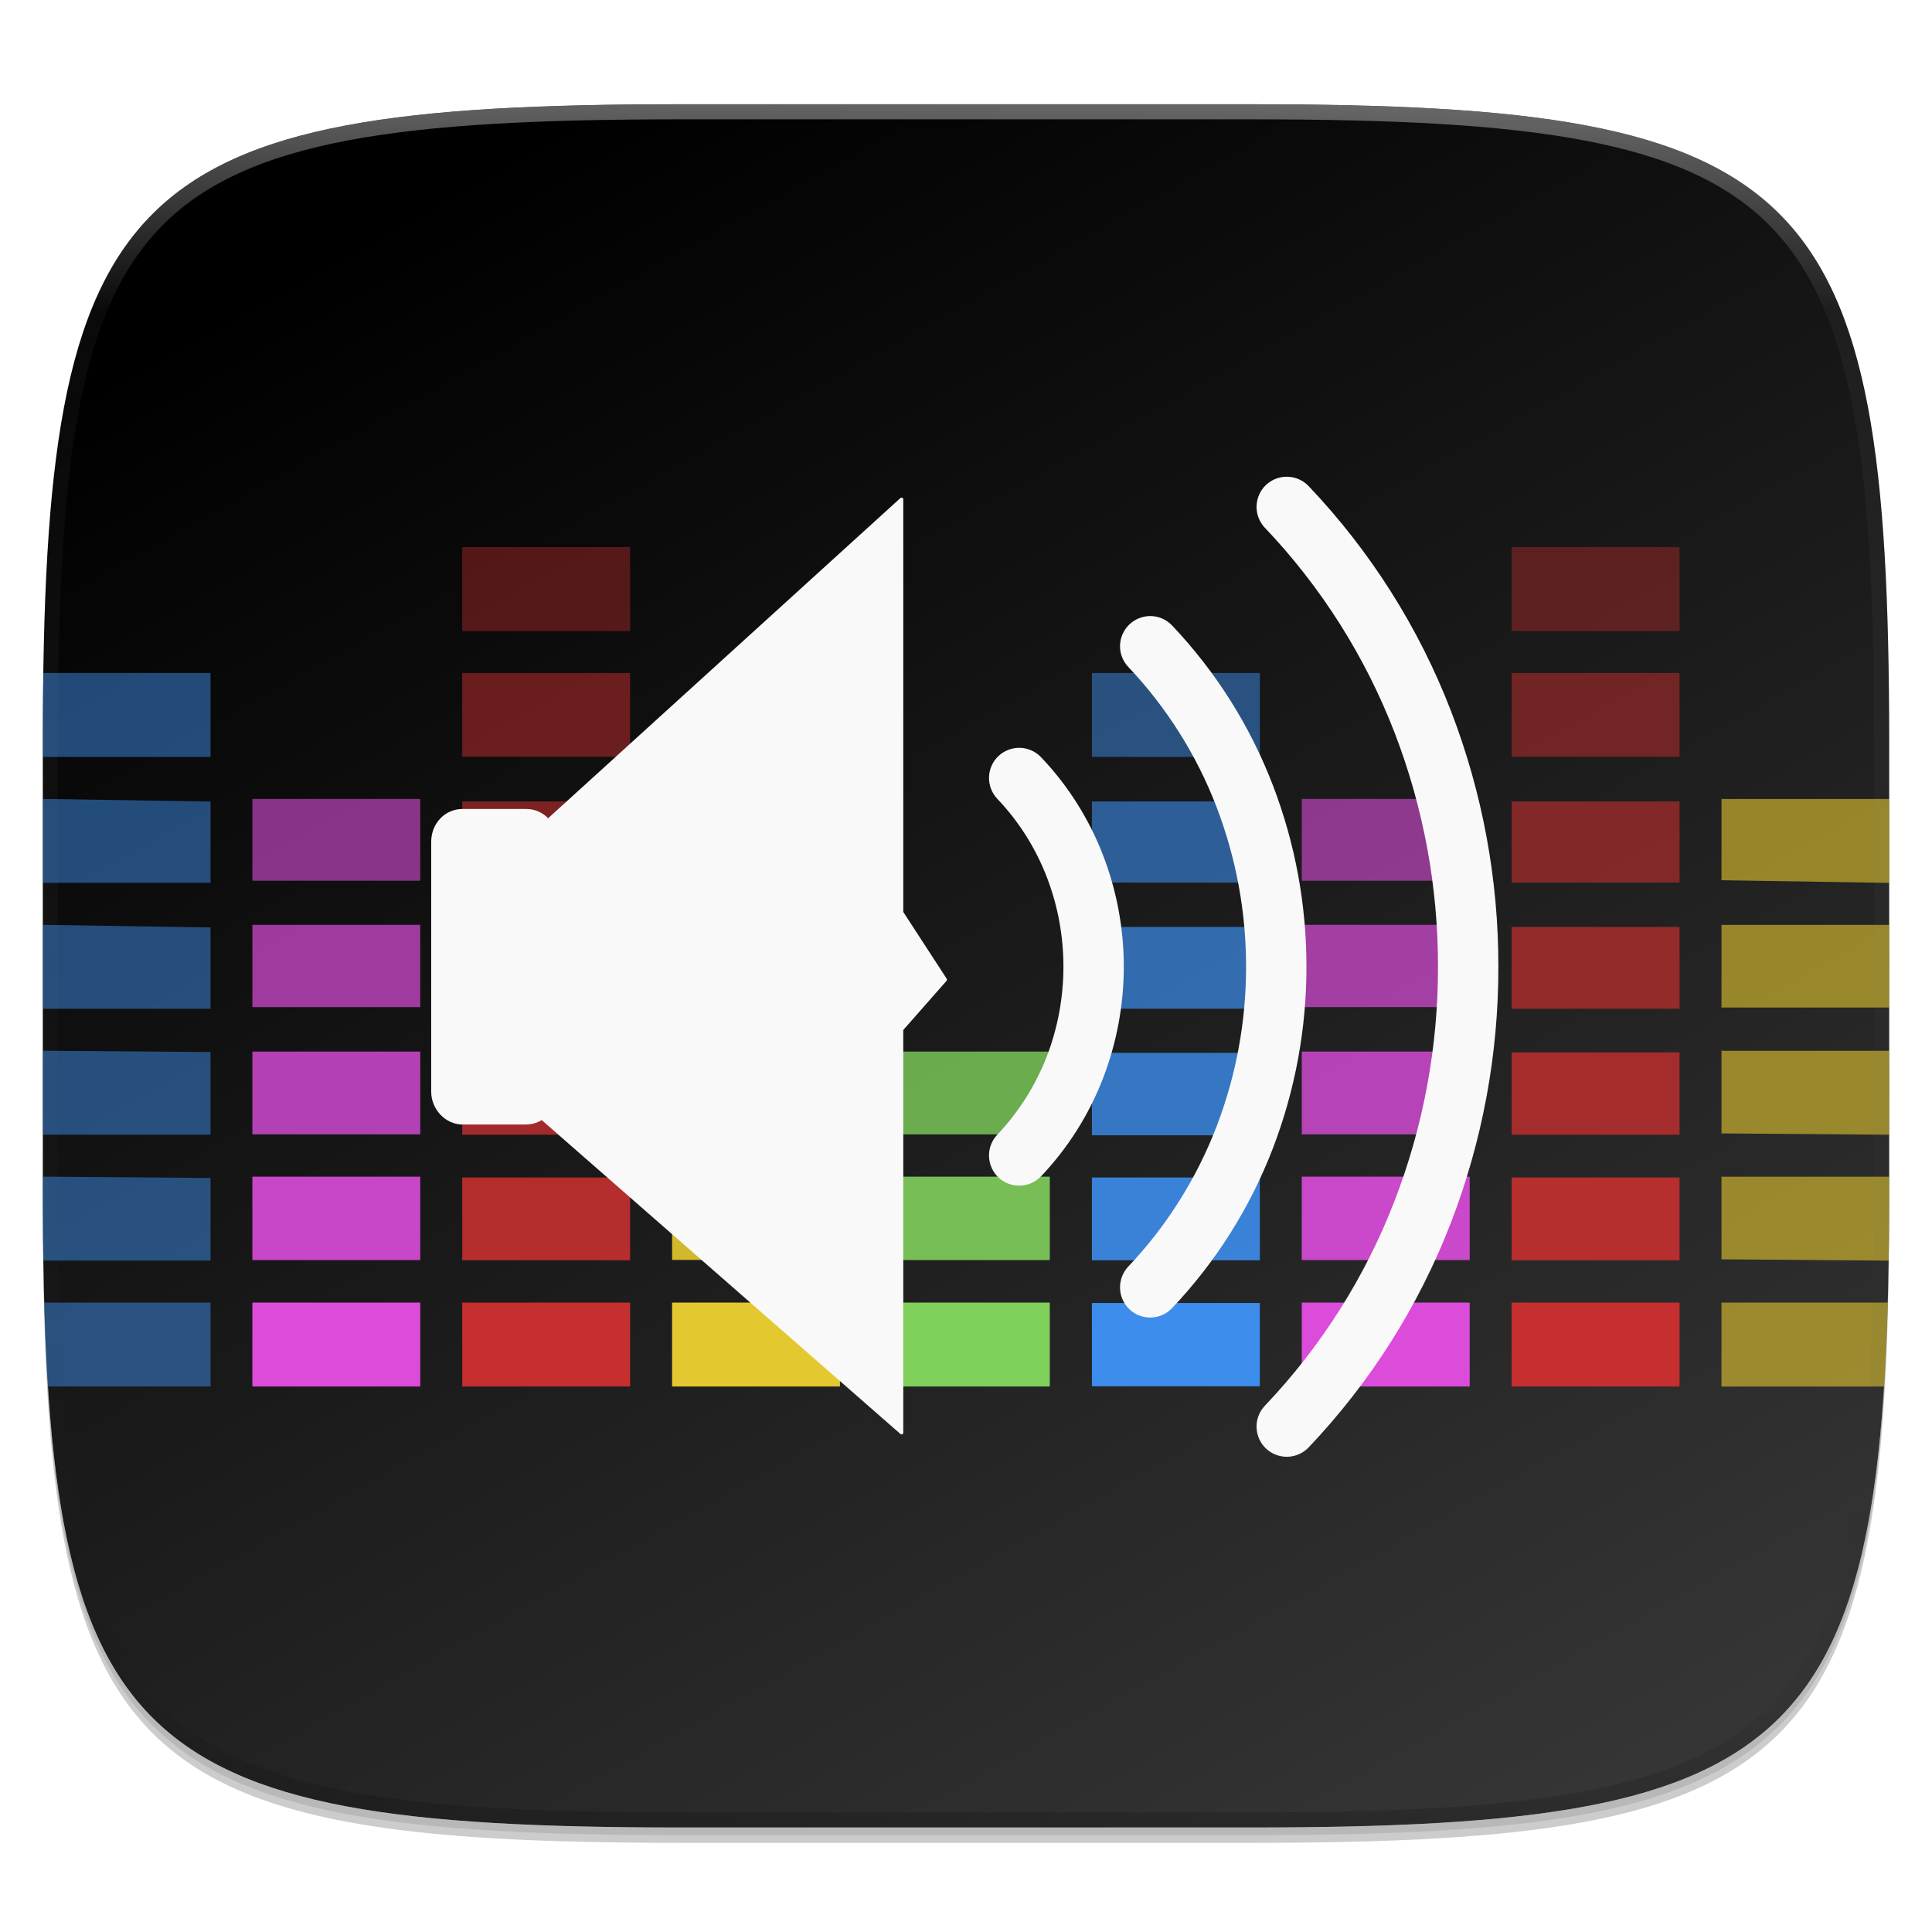 <?xml version="1.0" standalone="no"?><!-- Generator: Gravit.io --><svg xmlns="http://www.w3.org/2000/svg" xmlns:xlink="http://www.w3.org/1999/xlink" style="isolation:isolate" viewBox="0 0 256 256" width="256" height="256"><defs><clipPath id="_clipPath_9zoNwYfHKcLy36C7JNplgGsbrOAsj6it"><rect width="256" height="256"/></clipPath></defs><g clip-path="url(#_clipPath_9zoNwYfHKcLy36C7JNplgGsbrOAsj6it)"><rect width="256" height="256" style="fill:rgba(0,0,0,0)"/><g id="icon"><g id="drop shadow"><defs><filter id="IGTcSCTHtdap0v0B27fKPsRfTOWIlPlT" x="-200%" y="-200%" width="400%" height="400%"><feGaussianBlur xmlns="http://www.w3.org/2000/svg" stdDeviation="2.32"/></filter></defs><g opacity="0.2" filter="url(#IGTcSCTHtdap0v0B27fKPsRfTOWIlPlT)"><path d=" M 165.685 15.849 C 239.741 15.849 250.325 26.407 250.325 100.394 L 250.325 159.645 C 250.325 233.632 239.741 244.189 165.685 244.189 L 90.315 244.189 C 16.259 244.189 5.675 233.632 5.675 159.645 L 5.675 100.394 C 5.675 26.407 16.259 15.849 90.315 15.849 L 165.685 15.849 Z " fill="rgb(0,0,0)"/></g><defs><filter id="IM4LdVexaAq3jWb3H0k1Ox1dIdMaSlyh" x="-200%" y="-200%" width="400%" height="400%"><feGaussianBlur xmlns="http://www.w3.org/2000/svg" stdDeviation="1.16"/></filter></defs><g opacity="0.1" filter="url(#IM4LdVexaAq3jWb3H0k1Ox1dIdMaSlyh)"><path d=" M 165.685 14.83 C 239.741 14.83 250.325 25.387 250.325 99.374 L 250.325 158.626 C 250.325 232.612 239.741 243.17 165.685 243.17 L 90.315 243.17 C 16.259 243.17 5.675 232.612 5.675 158.626 L 5.675 99.374 C 5.675 25.387 16.259 14.83 90.315 14.83 L 165.685 14.83 Z " fill="rgb(0,0,0)"/></g></g><path d=" M 165.685 13.811 C 239.741 13.811 250.325 24.368 250.325 98.355 L 250.325 157.606 C 250.325 231.593 239.741 242.151 165.685 242.151 L 90.315 242.151 C 16.259 242.151 5.675 231.593 5.675 157.606 L 5.675 98.355 C 5.675 24.368 16.259 13.811 90.315 13.811 L 165.685 13.811 Z " fill="rgb(255,255,255)"/><clipPath id="_clipPath_gFbTE9akEIIeAS6RdxgJuMA8VYLe4ceA"><path d=" M 165.685 13.811 C 239.741 13.811 250.325 24.368 250.325 98.355 L 250.325 157.606 C 250.325 231.593 239.741 242.151 165.685 242.151 L 90.315 242.151 C 16.259 242.151 5.675 231.593 5.675 157.606 L 5.675 98.355 C 5.675 24.368 16.259 13.811 90.315 13.811 L 165.685 13.811 Z " fill="rgb(255,255,255)"/></clipPath><g clip-path="url(#_clipPath_gFbTE9akEIIeAS6RdxgJuMA8VYLe4ceA)"><linearGradient id="_lgradient_128" x1="89.785%" y1="96.139%" x2="31.879%" y2="-0.355%"><stop offset="2.174%" stop-opacity="1" style="stop-color:rgb(53,53,53)"/><stop offset="100%" stop-opacity="1" style="stop-color:rgb(0,0,0)"/></linearGradient><path d=" M 165.685 13.811 C 239.741 13.811 250.325 24.368 250.325 98.355 L 250.325 157.606 C 250.325 231.593 239.741 242.151 165.685 242.151 L 90.315 242.151 C 16.259 242.151 5.675 231.593 5.675 157.606 L 5.675 98.355 C 5.675 24.368 16.259 13.811 90.315 13.811 L 165.685 13.811 Z " fill="url(#_lgradient_128)"/><g id="Group"><path d=" M 89.182 172.597 L 111.188 172.597 C 111.255 172.597 111.299 172.619 111.299 172.619 L 111.299 183.697 C 111.299 183.697 111.255 183.72 111.188 183.72 L 89.182 183.72 C 89.115 183.72 89.054 183.697 89.054 183.697 L 89.054 172.619 C 89.054 172.619 89.121 172.597 89.182 172.597 Z " fill="rgb(228,200,47)"/><path d=" M 89.182 155.824 L 111.188 155.824 C 111.255 155.824 111.299 155.846 111.299 155.846 L 111.299 166.924 C 111.299 166.924 111.255 166.946 111.188 166.946 L 89.182 166.946 C 89.115 166.946 89.054 166.924 89.054 166.924 L 89.054 155.846 C 89.054 155.846 89.121 155.824 89.182 155.824 Z " fill="rgb(228,200,47)" fill-opacity="0.902"/><path d=" M 89.182 139.34 L 111.188 139.34 C 111.255 139.34 111.299 139.34 111.299 139.362 L 111.299 150.29 C 111.299 150.312 111.255 150.312 111.188 150.312 L 89.182 150.312 C 89.115 150.312 89.054 150.312 89.054 150.29 L 89.054 139.362 C 89.054 139.34 89.121 139.34 89.182 139.34 Z " fill="rgb(228,200,47)" fill-opacity="0.8"/><path d=" M 89.182 122.545 L 111.188 122.545 C 111.255 122.545 111.299 122.567 111.299 122.567 L 111.299 133.428 C 111.299 133.428 111.255 133.45 111.188 133.45 L 89.182 133.45 C 89.115 133.45 89.054 133.428 89.054 133.428 L 89.054 122.567 C 89.054 122.567 89.121 122.545 89.182 122.545 Z " fill="rgb(228,200,47)" fill-opacity="0.702"/><path d=" M 89.182 105.86 L 111.188 105.86 C 111.255 105.86 111.299 105.86 111.299 105.883 L 111.299 116.677 C 111.299 116.677 111.255 116.7 111.188 116.7 L 89.182 116.7 C 89.115 116.7 89.054 116.677 89.054 116.677 L 89.054 105.883 C 89.054 105.86 89.121 105.86 89.182 105.86 Z " fill="rgb(228,200,47)" fill-opacity="0.6"/><path d=" M 144.795 172.652 L 166.824 172.652 C 166.891 172.652 166.935 172.652 166.935 172.675 L 166.935 183.669 C 166.935 183.669 166.891 183.692 166.824 183.692 L 144.795 183.692 C 144.729 183.692 144.684 183.669 144.684 183.669 L 144.684 172.675 C 144.684 172.652 144.729 172.652 144.795 172.652 Z " fill="rgb(61,141,236)"/><path d=" M 144.795 156.024 L 166.824 156.024 C 166.891 156.024 166.935 156.046 166.935 156.046 L 166.935 166.974 C 166.935 166.997 166.891 166.997 166.824 166.997 L 144.795 166.997 C 144.729 166.997 144.684 166.997 144.684 166.974 L 144.684 156.046 C 144.684 156.046 144.729 156.024 144.795 156.024 Z " fill="rgb(61,141,236)" fill-opacity="0.902"/><path d=" M 144.795 139.507 L 166.824 139.507 C 166.891 139.507 166.935 139.529 166.935 139.529 L 166.935 150.413 C 166.935 150.413 166.891 150.435 166.824 150.435 L 144.795 150.435 C 144.729 150.435 144.684 150.413 144.684 150.413 L 144.684 139.529 C 144.684 139.529 144.729 139.507 144.795 139.507 Z " fill="rgb(61,141,236)" fill-opacity="0.8"/><path d=" M 144.795 122.823 L 166.824 122.823 C 166.891 122.823 166.935 122.823 166.935 122.845 L 166.935 133.639 C 166.935 133.639 166.891 133.662 166.824 133.662 L 144.795 133.662 C 144.729 133.662 144.684 133.639 144.684 133.639 L 144.684 122.845 C 144.684 122.823 144.729 122.823 144.795 122.823 Z " fill="rgb(61,141,236)" fill-opacity="0.702"/><path d=" M 144.795 106.194 L 166.824 106.194 C 166.891 106.194 166.935 106.216 166.935 106.216 L 166.935 116.928 C 166.935 116.95 166.891 116.95 166.824 116.95 L 144.795 116.95 C 144.729 116.95 144.684 116.95 144.684 116.928 L 144.684 106.216 C 144.684 106.216 144.729 106.194 144.795 106.194 Z " fill="rgb(61,141,236)" fill-opacity="0.6"/><path d=" M 144.795 89.176 L 166.824 89.176 C 166.891 89.176 166.935 89.199 166.935 89.199 L 166.935 100.277 C 166.935 100.299 166.891 100.299 166.824 100.299 L 144.795 100.299 C 144.729 100.299 144.684 100.299 144.684 100.277 L 144.684 89.199 C 144.684 89.199 144.729 89.176 144.795 89.176 Z " fill="rgb(61,141,236)" fill-opacity="0.502"/><path d=" M 172.602 172.597 L 194.631 172.597 C 194.697 172.597 194.742 172.619 194.742 172.619 L 194.742 183.697 C 194.742 183.697 194.697 183.72 194.631 183.72 L 172.602 183.72 C 172.535 183.72 172.491 183.697 172.491 183.697 L 172.491 172.619 C 172.491 172.619 172.535 172.597 172.602 172.597 Z " fill="rgb(219,76,219)"/><path d=" M 172.602 155.913 L 194.631 155.913 C 194.697 155.913 194.742 155.913 194.742 155.935 L 194.742 166.946 C 194.742 166.946 194.697 166.969 194.631 166.969 L 172.602 166.969 C 172.535 166.969 172.491 166.946 172.491 166.946 L 172.491 155.935 C 172.491 155.913 172.535 155.913 172.602 155.913 Z " fill="rgb(219,76,219)" fill-opacity="0.902"/><path d=" M 172.602 139.34 L 194.631 139.34 C 194.697 139.34 194.742 139.34 194.742 139.362 L 194.742 150.29 C 194.742 150.312 194.697 150.312 194.631 150.312 L 172.602 150.312 C 172.535 150.312 172.491 150.312 172.491 150.29 L 172.491 139.362 C 172.491 139.34 172.535 139.34 172.602 139.34 Z " fill="rgb(219,76,219)" fill-opacity="0.8"/><path d=" M 172.602 122.545 L 194.631 122.545 C 194.697 122.545 194.742 122.567 194.742 122.567 L 194.742 133.428 C 194.742 133.428 194.697 133.45 194.631 133.45 L 172.602 133.45 C 172.535 133.45 172.491 133.428 172.491 133.428 L 172.491 122.567 C 172.491 122.567 172.535 122.545 172.602 122.545 Z " fill="rgb(219,76,219)" fill-opacity="0.702"/><path d=" M 172.602 105.86 L 194.631 105.86 C 194.697 105.86 194.742 105.86 194.742 105.883 L 194.742 116.677 C 194.742 116.677 194.697 116.7 194.631 116.7 L 172.602 116.7 C 172.535 116.7 172.491 116.677 172.491 116.677 L 172.491 105.883 C 172.491 105.86 172.535 105.86 172.602 105.86 Z " fill="rgb(219,76,219)" fill-opacity="0.6"/><path d=" M 116.988 172.597 L 138.995 172.597 C 139.062 172.597 139.106 172.619 139.106 172.619 L 139.106 183.697 C 139.106 183.697 139.062 183.72 138.995 183.72 L 116.988 183.72 C 116.922 183.72 116.861 183.697 116.861 183.697 L 116.861 172.619 C 116.861 172.619 116.927 172.597 116.988 172.597 Z " fill="rgb(127,207,91)"/><path d=" M 116.988 155.913 L 138.995 155.913 C 139.062 155.913 139.106 155.913 139.106 155.935 L 139.106 166.946 C 139.106 166.946 139.062 166.969 138.995 166.969 L 116.988 166.969 C 116.922 166.969 116.861 166.946 116.861 166.946 L 116.861 155.935 C 116.861 155.913 116.927 155.913 116.988 155.913 Z " fill="rgb(127,207,91)" fill-opacity="0.902"/><path d=" M 116.988 139.34 L 138.995 139.34 C 139.062 139.34 139.106 139.34 139.106 139.362 L 139.106 150.29 C 139.106 150.312 139.062 150.312 138.995 150.312 L 116.988 150.312 C 116.922 150.312 116.861 150.312 116.861 150.29 L 116.861 139.362 C 116.861 139.34 116.927 139.34 116.988 139.34 Z " fill="rgb(127,207,91)" fill-opacity="0.8"/><path d=" M 61.375 172.597 L 83.381 172.597 C 83.448 172.597 83.492 172.619 83.492 172.619 L 83.492 183.697 C 83.492 183.697 83.448 183.72 83.381 183.72 L 61.375 183.72 C 61.308 183.72 61.247 183.697 61.247 183.697 L 61.247 172.619 C 61.247 172.619 61.314 172.597 61.375 172.597 Z " fill="rgb(197,47,47)"/><path d=" M 61.375 156.024 L 83.381 156.024 C 83.448 156.024 83.492 156.046 83.492 156.046 L 83.492 166.997 C 83.492 166.997 83.448 166.997 83.381 166.997 L 61.375 166.997 C 61.308 166.997 61.247 166.997 61.247 166.997 L 61.247 156.046 C 61.247 156.046 61.314 156.024 61.375 156.024 Z " fill="rgb(197,47,47)" fill-opacity="0.902"/><path d=" M 61.375 139.451 L 83.381 139.451 C 83.448 139.451 83.492 139.451 83.492 139.451 L 83.492 150.335 C 83.492 150.357 83.448 150.357 83.381 150.357 L 61.375 150.357 C 61.308 150.357 61.247 150.357 61.247 150.335 L 61.247 139.451 C 61.247 139.451 61.314 139.451 61.375 139.451 Z " fill="rgb(197,47,47)" fill-opacity="0.8"/><path d=" M 61.375 122.823 L 83.381 122.823 C 83.448 122.823 83.492 122.823 83.492 122.845 L 83.492 133.639 C 83.492 133.639 83.448 133.662 83.381 133.662 L 61.375 133.662 C 61.308 133.662 61.247 133.639 61.247 133.639 L 61.247 122.845 C 61.247 122.823 61.314 122.823 61.375 122.823 Z " fill="rgb(197,47,47)" fill-opacity="0.702"/><path d=" M 61.375 106.194 L 83.381 106.194 C 83.448 106.194 83.492 106.216 83.492 106.216 L 83.492 116.95 C 83.492 116.95 83.448 116.95 83.381 116.95 L 61.375 116.95 C 61.308 116.95 61.247 116.95 61.247 116.95 L 61.247 106.216 C 61.247 106.216 61.314 106.194 61.375 106.194 Z " fill="rgb(197,47,47)" fill-opacity="0.6"/><path d=" M 61.375 89.176 L 83.381 89.176 C 83.448 89.176 83.492 89.176 83.492 89.199 L 83.492 100.255 C 83.492 100.277 83.448 100.277 83.381 100.277 L 61.375 100.277 C 61.308 100.277 61.247 100.277 61.247 100.255 L 61.247 89.199 C 61.247 89.176 61.314 89.176 61.375 89.176 Z " fill="rgb(197,47,47)" fill-opacity="0.502"/><path d=" M 61.375 72.492 L 83.381 72.492 C 83.448 72.492 83.492 72.514 83.492 72.514 L 83.492 83.593 C 83.492 83.593 83.448 83.615 83.381 83.615 L 61.375 83.615 C 61.308 83.615 61.247 83.593 61.247 83.593 L 61.247 72.514 C 61.247 72.514 61.314 72.492 61.375 72.492 Z " fill="rgb(197,47,47)" fill-opacity="0.4"/><path d=" M 33.568 172.597 L 55.574 172.597 C 55.641 172.597 55.686 172.619 55.686 172.619 L 55.686 183.697 C 55.686 183.697 55.641 183.72 55.574 183.72 L 33.568 183.72 C 33.501 183.72 33.44 183.697 33.44 183.697 L 33.44 172.619 C 33.44 172.619 33.507 172.597 33.568 172.597 Z " fill="rgb(219,76,219)"/><path d=" M 33.568 155.913 L 55.574 155.913 C 55.641 155.913 55.686 155.913 55.686 155.935 L 55.686 166.946 C 55.686 166.946 55.641 166.969 55.574 166.969 L 33.568 166.969 C 33.501 166.969 33.44 166.946 33.44 166.946 L 33.44 155.935 C 33.44 155.913 33.507 155.913 33.568 155.913 Z " fill="rgb(219,76,219)" fill-opacity="0.902"/><path d=" M 33.568 139.34 L 55.574 139.34 C 55.641 139.34 55.686 139.34 55.686 139.362 L 55.686 150.29 C 55.686 150.312 55.641 150.312 55.574 150.312 L 33.568 150.312 C 33.501 150.312 33.44 150.312 33.44 150.29 L 33.44 139.362 C 33.44 139.34 33.507 139.34 33.568 139.34 Z " fill="rgb(219,76,219)" fill-opacity="0.8"/><path d=" M 33.568 122.545 L 55.574 122.545 C 55.641 122.545 55.686 122.567 55.686 122.567 L 55.686 133.428 C 55.686 133.428 55.641 133.45 55.574 133.45 L 33.568 133.45 C 33.501 133.45 33.44 133.428 33.44 133.428 L 33.44 122.567 C 33.44 122.567 33.507 122.545 33.568 122.545 Z " fill="rgb(219,76,219)" fill-opacity="0.702"/><path d=" M 33.568 105.86 L 55.574 105.86 C 55.641 105.86 55.686 105.86 55.686 105.883 L 55.686 116.677 C 55.686 116.677 55.641 116.7 55.574 116.7 L 33.568 116.7 C 33.501 116.7 33.44 116.677 33.44 116.677 L 33.44 105.883 C 33.44 105.86 33.507 105.86 33.568 105.86 Z " fill="rgb(219,76,219)" fill-opacity="0.6"/><path d=" M 5.65 89.176 L 5.65 100.299 L 27.723 100.299 C 27.79 100.299 27.895 100.299 27.895 100.299 L 27.895 89.176 C 27.895 89.154 27.784 89.176 27.723 89.176 M 5.65 105.86 L 5.65 116.983 L 27.723 116.983 C 27.79 116.983 27.895 116.983 27.895 116.983 L 27.895 106.205 C 27.895 106.183 27.784 106.205 27.723 106.205 M 5.65 122.545 C 5.65 128.106 5.65 129.624 5.65 133.667 L 27.723 133.667 C 27.79 133.667 27.895 133.667 27.895 133.667 L 27.895 122.889 C 27.895 122.867 27.784 122.889 27.723 122.889 M 5.65 139.229 C 5.65 142.988 5.65 147.181 5.65 150.351 L 27.723 150.351 C 27.79 150.351 27.895 150.351 27.895 150.351 L 27.895 139.401 C 27.895 139.379 27.784 139.401 27.723 139.401 M 5.65 155.913 C 5.65 161.474 5.65 163.687 5.65 167.035 L 27.723 167.035 C 27.79 167.035 27.895 167.035 27.895 167.035 L 27.895 156.085 C 27.895 156.063 27.784 156.085 27.723 156.085 M 5.65 172.597 C 5.65 176.401 5.65 179.832 5.65 183.72 L 27.723 183.72 C 27.79 183.72 27.895 183.72 27.895 183.72 L 27.895 172.597 C 27.895 172.575 27.784 172.597 27.723 172.597" fill="rgb(61,141,236)" fill-opacity="0.502"/><path d=" M 200.409 172.597 L 222.438 172.597 C 222.504 172.597 222.549 172.619 222.549 172.619 L 222.549 183.697 C 222.549 183.697 222.504 183.72 222.438 183.72 L 200.409 183.72 C 200.342 183.72 200.298 183.697 200.298 183.697 L 200.298 172.619 C 200.298 172.619 200.342 172.597 200.409 172.597 Z " fill="rgb(197,47,47)"/><path d=" M 200.409 156.024 L 222.438 156.024 C 222.504 156.024 222.549 156.046 222.549 156.046 L 222.549 166.997 C 222.549 166.997 222.504 166.997 222.438 166.997 L 200.409 166.997 C 200.342 166.997 200.298 166.997 200.298 166.997 L 200.298 156.046 C 200.298 156.046 200.342 156.024 200.409 156.024 Z " fill="rgb(197,47,47)" fill-opacity="0.902"/><path d=" M 200.409 139.451 L 222.438 139.451 C 222.504 139.451 222.549 139.451 222.549 139.451 L 222.549 150.335 C 222.549 150.357 222.504 150.357 222.438 150.357 L 200.409 150.357 C 200.342 150.357 200.298 150.357 200.298 150.335 L 200.298 139.451 C 200.298 139.451 200.342 139.451 200.409 139.451 Z " fill="rgb(197,47,47)" fill-opacity="0.8"/><path d=" M 200.409 122.823 L 222.438 122.823 C 222.504 122.823 222.549 122.823 222.549 122.845 L 222.549 133.639 C 222.549 133.639 222.504 133.662 222.438 133.662 L 200.409 133.662 C 200.342 133.662 200.298 133.639 200.298 133.639 L 200.298 122.845 C 200.298 122.823 200.342 122.823 200.409 122.823 Z " fill="rgb(197,47,47)" fill-opacity="0.702"/><path d=" M 200.409 106.194 L 222.438 106.194 C 222.504 106.194 222.549 106.216 222.549 106.216 L 222.549 116.95 C 222.549 116.95 222.504 116.95 222.438 116.95 L 200.409 116.95 C 200.342 116.95 200.298 116.95 200.298 116.95 L 200.298 106.216 C 200.298 106.216 200.342 106.194 200.409 106.194 Z " fill="rgb(197,47,47)" fill-opacity="0.6"/><path d=" M 200.409 89.176 L 222.438 89.176 C 222.504 89.176 222.549 89.176 222.549 89.199 L 222.549 100.255 C 222.549 100.277 222.504 100.277 222.438 100.277 L 200.409 100.277 C 200.342 100.277 200.298 100.277 200.298 100.255 L 200.298 89.199 C 200.298 89.176 200.342 89.176 200.409 89.176 Z " fill="rgb(197,47,47)" fill-opacity="0.502"/><path d=" M 200.409 72.492 L 222.438 72.492 C 222.504 72.492 222.549 72.514 222.549 72.514 L 222.549 83.593 C 222.549 83.593 222.504 83.615 222.438 83.615 L 200.409 83.615 C 200.342 83.615 200.298 83.593 200.298 83.593 L 200.298 72.514 C 200.298 72.514 200.342 72.492 200.409 72.492 Z " fill="rgb(197,47,47)" fill-opacity="0.4"/><path d=" M 61.29 107.506 L 69.724 107.506 C 71.852 107.506 73.547 109.24 73.547 111.566 L 73.547 144.651 C 73.547 146.779 71.852 148.691 69.724 148.691 L 61.29 148.691 C 59.162 148.691 57.447 146.779 57.447 144.651 L 57.447 111.566 C 57.447 109.24 59.162 107.506 61.29 107.506 Z " fill="rgb(249,249,249)" vector-effect="non-scaling-stroke" stroke-width="0.624" stroke="rgb(249,249,249)" stroke-linejoin="miter" stroke-linecap="butt" stroke-miterlimit="4"/><path d=" M 71.892 109.398 L 119.461 66.164 L 119.461 120.906 L 125.254 129.813 L 119.461 136.395 L 119.461 189.836 L 71.714 148.06" fill="rgb(249,249,249)" vector-effect="non-scaling-stroke" stroke-width="0.454" stroke="rgb(249,249,249)" stroke-linejoin="round" stroke-linecap="round" stroke-miterlimit="4"/><path d=" M 132.15 105.85 C 131.42 105.08 131.02 104.05 131.05 102.99 C 131.08 101.93 131.52 100.92 132.29 100.19 C 133.06 99.46 134.09 99.07 135.15 99.09 C 136.21 99.12 137.22 99.57 137.95 100.34 C 141.52 104.09 144.31 108.51 146.17 113.35 C 147.98 118.05 148.91 123.05 148.91 128.09 C 148.91 133.13 147.98 138.13 146.17 142.84 C 144.31 147.68 141.52 152.1 137.95 155.86 C 137.22 156.63 136.21 157.08 135.15 157.1 C 134.09 157.13 133.06 156.74 132.29 156.01 C 131.52 155.28 131.08 154.27 131.05 153.21 C 131.02 152.15 131.42 151.12 132.15 150.35 C 134.99 147.35 137.22 143.82 138.71 139.97 C 140.17 136.18 140.91 132.15 140.91 128.09 C 140.91 124.03 140.17 120.01 138.71 116.22 C 137.22 112.37 135 108.84 132.15 105.85 Z " fill="rgb(249,249,249)"/><path d=" M 149.51 88.38 C 148.78 87.61 148.38 86.59 148.41 85.53 C 148.44 84.47 148.89 83.46 149.66 82.73 C 150.43 82 151.46 81.61 152.52 81.63 C 153.58 81.66 154.58 82.11 155.31 82.88 C 161.11 89 165.65 96.2 168.67 104.07 C 171.61 111.74 173.12 119.88 173.11 128.1 C 173.12 136.32 171.61 144.47 168.67 152.14 C 165.65 160.01 161.11 167.21 155.31 173.33 C 154.58 174.1 153.58 174.55 152.52 174.58 C 151.46 174.61 150.43 174.22 149.66 173.49 C 148.89 172.76 148.44 171.75 148.41 170.69 C 148.38 169.63 148.78 168.6 149.5 167.83 C 154.58 162.47 158.55 156.17 161.2 149.27 C 163.79 142.52 165.12 135.34 165.11 128.1 C 165.12 120.86 163.79 113.69 161.2 106.93 C 158.56 100.04 154.58 93.74 149.51 88.38 Z " fill="rgb(249,249,249)"/><path d=" M 167.6 69.93 C 166.87 69.16 166.47 68.13 166.5 67.07 C 166.53 66.01 166.97 65 167.74 64.27 C 168.51 63.54 169.54 63.14 170.6 63.17 C 171.66 63.2 172.67 63.64 173.4 64.41 C 181.58 73.02 188 83.15 192.27 94.23 C 196.43 105.04 198.56 116.52 198.54 128.1 C 198.56 139.68 196.43 151.16 192.27 161.97 C 188 173.05 181.58 183.18 173.4 191.79 C 172.67 192.55 171.66 193 170.6 193.03 C 169.54 193.05 168.51 192.66 167.74 191.93 C 166.97 191.2 166.53 190.19 166.5 189.13 C 166.47 188.07 166.87 187.04 167.6 186.27 C 175.06 178.43 180.91 169.19 184.8 159.09 C 188.61 149.2 190.56 138.69 190.54 128.1 C 190.56 117.5 188.61 107 184.8 97.11 C 180.91 87.01 175.06 77.77 167.6 69.93 Z " fill="rgb(249,249,249)"/><path d=" M 228.105 105.86 L 228.105 116.638 C 228.105 116.661 228.216 116.638 228.277 116.638 L 250.35 116.989 L 250.35 105.866 L 228.277 105.866 C 228.21 105.866 228.105 105.866 228.105 105.866 M 228.105 122.55 L 228.105 133.5 C 228.105 133.523 228.216 133.5 228.277 133.5 L 250.35 133.5 L 250.35 122.55 L 228.277 122.55 C 228.21 122.55 228.105 122.528 228.105 122.55 Z  M 228.105 139.234 L 228.105 150.184 C 228.105 150.207 228.216 150.184 228.277 150.184 L 250.35 150.357 L 250.35 139.234 L 228.277 139.234 C 228.21 139.234 228.105 139.212 228.105 139.234 Z  M 228.105 155.918 L 228.105 166.869 C 228.105 166.891 228.216 166.869 228.277 166.869 L 250.35 167.041 L 250.35 155.918 L 228.277 155.918 C 228.21 155.918 228.105 155.896 228.105 155.918 Z  M 228.105 172.602 L 228.105 183.725 C 228.105 183.725 228.216 183.725 228.277 183.725 L 250.35 183.725 L 250.35 172.602 L 228.277 172.602 C 228.21 172.602 228.105 172.58 228.105 172.602 Z " fill="rgb(228,200,47)" fill-opacity="0.6"/></g></g><g id="highlight"><clipPath id="_clipPath_7DVu3yaLkJuM0XtHJYVwRoS2V68ONDBz"><path d=" M 165.685 13.811 C 239.741 13.811 250.325 24.368 250.325 98.355 L 250.325 157.606 C 250.325 231.593 239.741 242.151 165.685 242.151 L 90.315 242.151 C 16.259 242.151 5.675 231.593 5.675 157.606 L 5.675 98.355 C 5.675 24.368 16.259 13.811 90.315 13.811 L 165.685 13.811 Z " fill="rgb(255,255,255)"/></clipPath><g clip-path="url(#_clipPath_7DVu3yaLkJuM0XtHJYVwRoS2V68ONDBz)"><g opacity="0.4"><linearGradient id="_lgradient_129" x1="51.667%" y1="0%" x2="51.667%" y2="100%"><stop offset="0%" stop-opacity="1" style="stop-color:rgb(255,255,255)"/><stop offset="12.5%" stop-opacity="0.098" style="stop-color:rgb(255,255,255)"/><stop offset="92.5%" stop-opacity="0.098" style="stop-color:rgb(0,0,0)"/><stop offset="100%" stop-opacity="0.498" style="stop-color:rgb(0,0,0)"/></linearGradient><path d=" M 165.685 13.811 C 239.741 13.811 250.325 24.368 250.325 98.355 L 250.325 157.606 C 250.325 231.593 239.741 242.151 165.685 242.151 L 90.315 242.151 C 16.259 242.151 5.675 231.593 5.675 157.606 L 5.675 98.355 C 5.675 24.368 16.259 13.811 90.315 13.811 L 165.685 13.811 Z " fill="none" vector-effect="non-scaling-stroke" stroke-width="4" stroke="url(#_lgradient_129)" stroke-linejoin="round" stroke-linecap="round" stroke-miterlimit="4"/></g></g></g></g></g></svg>